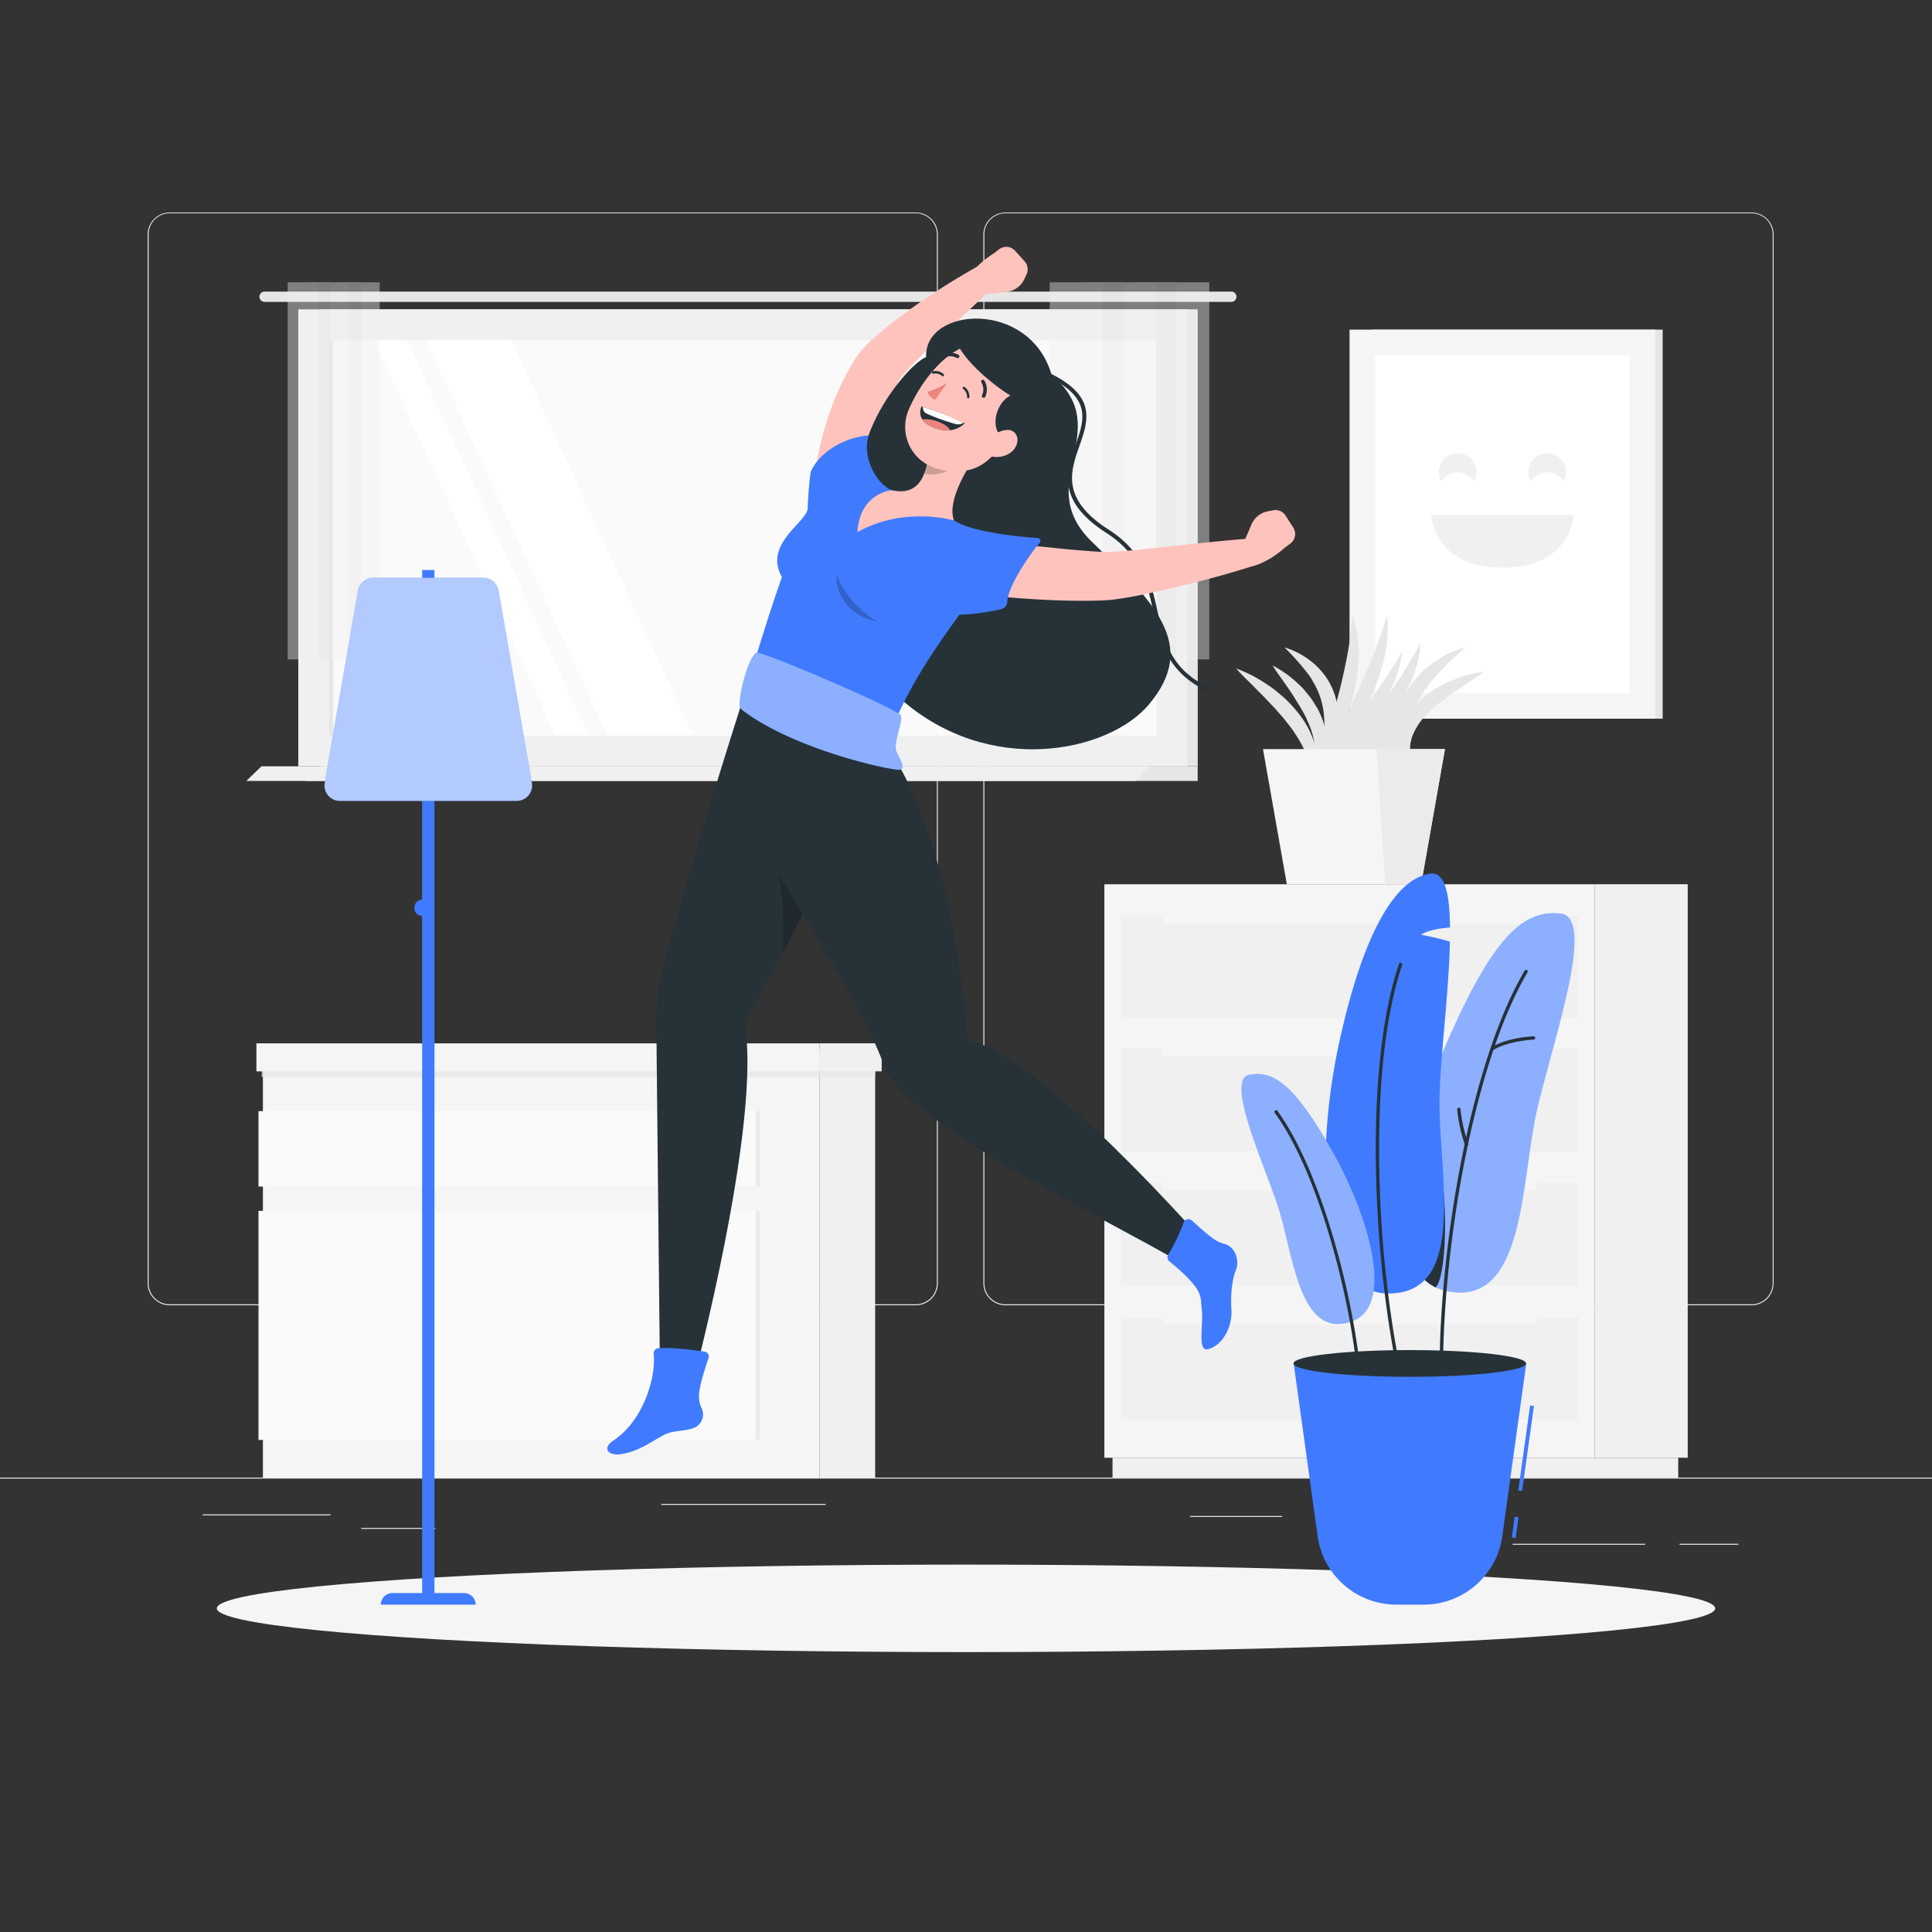 <svg xmlns="http://www.w3.org/2000/svg" viewBox="0 0 500 500"><rect x="0" y="0" width="500" height="500" fill="#333333" stroke="none"/><g id="freepik--background-complete--inject-14"><rect y="382.4" width="500" height="0.25" style="fill:#ebebeb"></rect><rect x="52.46" y="391.92" width="33.12" height="0.25" style="fill:#ebebeb"></rect><rect x="171.14" y="389.21" width="42.53" height="0.25" style="fill:#ebebeb"></rect><rect x="93.47" y="395.43" width="19.19" height="0.25" style="fill:#ebebeb"></rect><rect x="434.67" y="399.53" width="15.23" height="0.25" style="fill:#ebebeb"></rect><rect x="391.47" y="399.53" width="34.29" height="0.25" style="fill:#ebebeb"></rect><rect x="308" y="392.33" width="23.83" height="0.25" style="fill:#ebebeb"></rect><path d="M237,337.8H43.91a5.71,5.71,0,0,1-5.7-5.71V60.66A5.71,5.71,0,0,1,43.91,55H237a5.71,5.71,0,0,1,5.71,5.71V332.09A5.71,5.71,0,0,1,237,337.8ZM43.91,55.2a5.46,5.46,0,0,0-5.45,5.46V332.09a5.46,5.46,0,0,0,5.45,5.46H237a5.47,5.47,0,0,0,5.46-5.46V60.66A5.47,5.47,0,0,0,237,55.2Z" style="fill:#ebebeb"></path><path d="M453.31,337.8H260.21a5.72,5.72,0,0,1-5.71-5.71V60.66A5.72,5.72,0,0,1,260.21,55h193.1A5.71,5.71,0,0,1,459,60.66V332.09A5.71,5.71,0,0,1,453.31,337.8ZM260.21,55.2a5.47,5.47,0,0,0-5.46,5.46V332.09a5.47,5.47,0,0,0,5.46,5.46h193.1a5.47,5.47,0,0,0,5.46-5.46V60.66a5.47,5.47,0,0,0-5.46-5.46Z" style="fill:#ebebeb"></path><rect x="412.72" y="228.85" width="24.06" height="148.42" transform="translate(849.5 606.11) rotate(180)" style="fill:#f0f0f0"></rect><rect x="287.92" y="377.26" width="146.4" height="5.12" transform="translate(722.24 759.65) rotate(180)" style="fill:#f0f0f0"></rect><rect x="285.81" y="228.85" width="126.92" height="148.42" style="fill:#f5f5f5"></rect><rect x="290.14" y="306.13" width="118.26" height="26.5" style="fill:#f0f0f0"></rect><rect x="290.14" y="340.82" width="118.26" height="26.5" style="fill:#f0f0f0"></rect><rect x="300.67" y="304.5" width="97.18" height="3.63" rx="1.18" transform="translate(698.53 612.64) rotate(180)" style="fill:#f5f5f5"></rect><rect x="300.67" y="339.19" width="97.18" height="3.63" rx="1.18" transform="translate(698.53 682.01) rotate(-180)" style="fill:#f5f5f5"></rect><rect x="290.14" y="237.03" width="118.26" height="26.5" style="fill:#f0f0f0"></rect><rect x="290.14" y="271.44" width="118.26" height="26.5" style="fill:#f0f0f0"></rect><rect x="300.67" y="235.41" width="97.18" height="3.63" rx="1.18" transform="translate(698.53 474.45) rotate(180)" style="fill:#f5f5f5"></rect><rect x="300.67" y="269.82" width="97.18" height="3.63" rx="1.18" transform="translate(698.53 543.27) rotate(180)" style="fill:#f5f5f5"></rect><rect x="212.09" y="271.53" width="14.4" height="110.87" style="fill:#f0f0f0"></rect><rect x="68.04" y="271.53" width="144.05" height="110.87" transform="translate(280.13 653.93) rotate(180)" style="fill:#f5f5f5"></rect><rect x="66.89" y="313.37" width="128.66" height="59.3" transform="translate(262.45 686.03) rotate(180)" style="fill:#fafafa"></rect><rect x="66.89" y="287.55" width="128.66" height="19.52" transform="translate(262.45 594.63) rotate(180)" style="fill:#fafafa"></rect><rect x="195.56" y="313.37" width="0.99" height="59.3" style="fill:#e6e6e6;opacity:0.7;mix-blend-mode:multiply"></rect><rect x="195.56" y="287.55" width="0.99" height="19.52" style="fill:#e6e6e6;opacity:0.7;mix-blend-mode:multiply"></rect><rect x="67.72" y="276.21" width="158.77" height="2.51" style="fill:#e6e6e6;opacity:0.7;mix-blend-mode:multiply"></rect><rect x="212.09" y="270.01" width="16.09" height="7.25" style="fill:#f0f0f0"></rect><rect x="66.36" y="270.01" width="145.73" height="7.25" transform="translate(278.45 547.28) rotate(180)" style="fill:#f5f5f5"></rect><rect x="82.91" y="80.06" width="227.05" height="118.26" transform="translate(392.88 278.38) rotate(180)" style="fill:#e6e6e6"></rect><path d="M68.48,75.46h250.2A1.34,1.34,0,0,1,320,76.8h0a1.34,1.34,0,0,1-1.34,1.33H68.48a1.34,1.34,0,0,1-1.34-1.33h0A1.34,1.34,0,0,1,68.48,75.46Z" style="fill:#e6e6e6"></path><rect x="77.2" y="80.06" width="230.09" height="118.26" transform="translate(384.49 278.38) rotate(180)" style="fill:#f0f0f0"></rect><polygon points="82.91 198.32 309.96 198.32 309.96 202.11 78.97 202.11 82.91 198.32" style="fill:#e6e6e6"></polygon><polygon points="67.67 198.32 297.77 198.32 293.83 202.11 63.74 202.11 67.67 198.32" style="fill:#f0f0f0"></polygon><rect x="141.12" y="32.14" width="102.26" height="214.09" transform="translate(331.43 -53.05) rotate(90)" style="fill:#fafafa"></rect><polygon points="179.31 190.32 132.34 88.06 110.17 88.06 157.14 190.32 179.31 190.32" style="fill:#fff"></polygon><polygon points="152.38 190.32 105.41 88.06 96.76 88.06 143.73 190.32 152.38 190.32" style="fill:#fff"></polygon><rect x="34.58" y="138.68" width="102.26" height="1.02" transform="translate(224.9 53.48) rotate(90)" style="fill:#e6e6e6"></rect><g style="opacity:0.4"><rect x="299.2" y="73.07" width="13.77" height="97.59" transform="translate(612.16 243.72) rotate(180)" style="fill:#f0f0f0"></rect><rect x="293.83" y="73.07" width="10.73" height="97.59" transform="translate(598.39 243.72) rotate(180)" style="fill:#e6e6e6"></rect><rect x="285.42" y="73.07" width="13.77" height="97.59" transform="translate(584.62 243.72) rotate(180)" style="fill:#f0f0f0"></rect><rect x="280.06" y="73.07" width="10.73" height="97.59" transform="translate(570.85 243.72) rotate(180)" style="fill:#e6e6e6"></rect><rect x="271.65" y="73.07" width="13.77" height="97.59" transform="translate(557.07 243.72) rotate(180)" style="fill:#f0f0f0"></rect></g><g style="opacity:0.4"><rect x="90.33" y="73.07" width="7.94" height="97.59" transform="translate(188.59 243.72) rotate(180)" style="fill:#f0f0f0"></rect><rect x="87.23" y="73.07" width="6.18" height="97.59" transform="translate(180.65 243.72) rotate(180)" style="fill:#e6e6e6"></rect><rect x="82.39" y="73.07" width="7.94" height="97.59" transform="translate(172.71 243.72) rotate(180)" style="fill:#f0f0f0"></rect><rect x="79.3" y="73.07" width="6.18" height="97.59" transform="translate(164.78 243.72) rotate(180)" style="fill:#e6e6e6"></rect><rect x="74.45" y="73.07" width="7.94" height="97.59" transform="translate(156.84 243.72) rotate(180)" style="fill:#f0f0f0"></rect></g><rect x="355.02" y="85.32" width="75.28" height="100.68" transform="translate(785.32 271.31) rotate(180)" style="fill:#e6e6e6"></rect><rect x="349.26" y="85.32" width="79.12" height="100.68" transform="translate(777.64 271.31) rotate(180)" style="fill:#f5f5f5"></rect><rect x="355.89" y="91.94" width="65.86" height="87.43" style="fill:#fff"></rect><path d="M370.41,133.29s.47,13.62,18.41,13.62,18.42-13.62,18.42-13.62Z" style="fill:#f0f0f0"></path><path d="M405.31,122.22a4.79,4.79,0,0,1-.66,2.46,4.88,4.88,0,0,0-8.47,0,4.8,4.8,0,0,1-.67-2.46,4.9,4.9,0,1,1,9.8,0Z" style="fill:#f0f0f0"></path><path d="M382.14,122.22a4.79,4.79,0,0,1-.66,2.46,4.88,4.88,0,0,0-8.48,0,4.9,4.9,0,1,1,9.14-2.46Z" style="fill:#f0f0f0"></path><path d="M339.19,203.07a13,13,0,0,0-.19-4.64,19.37,19.37,0,0,0-1.41-4.24,17.41,17.41,0,0,0-1-2,20.57,20.57,0,0,0-1.15-1.91c-.43-.61-.81-1.26-1.26-1.86l-1.39-1.78a20.19,20.19,0,0,0-1.47-1.74c-.5-.58-1-1.17-1.51-1.73-1.09-1.09-2.1-2.26-3.22-3.36s-2.19-2.24-3.33-3.35-2.29-2.23-3.36-3.49a48.23,48.23,0,0,1,4.46,2,44.72,44.72,0,0,1,4.15,2.58,19.73,19.73,0,0,1,2,1.49c.64.52,1.26,1.06,1.88,1.59a38.94,38.94,0,0,1,3.39,3.64,23.58,23.58,0,0,1,4.65,8.95,15.42,15.42,0,0,1,.44,5.1A9.18,9.18,0,0,1,339.19,203.07Z" style="fill:#e6e6e6"></path><path d="M365.66,198.33a9.54,9.54,0,0,1-2.93-8.75,15.33,15.33,0,0,1,4.8-8.34c.58-.55,1.21-1,1.82-1.49a13.61,13.61,0,0,1,1.9-1.34c.66-.39,1.32-.78,2-1.15.34-.18.66-.38,1-.54l1.05-.44c.7-.29,1.4-.57,2.11-.83l1.06-.39c.35-.12.72-.21,1.09-.3a41.7,41.7,0,0,1,4.42-.9c-1.19,1-2.43,1.77-3.65,2.58-.63.37-1.22.8-1.81,1.22s-1.19.82-1.79,1.21c-1.23.74-2.28,1.68-3.44,2.47a14.6,14.6,0,0,0-1.61,1.31c-.52.45-1.08.85-1.56,1.33a17.58,17.58,0,0,0-4.52,6.3,5.16,5.16,0,0,0-.29.92c-.07.31-.17.62-.24.94a10.8,10.8,0,0,0-.15,2A12.76,12.76,0,0,0,365.66,198.33Z" style="fill:#e6e6e6"></path><path d="M364.45,198.33a13.78,13.78,0,0,1-2.33-4.34,19.72,19.72,0,0,1-.59-2.44c-.07-.41-.13-.83-.19-1.25s0-.84,0-1.27a19.33,19.33,0,0,1,2.53-9.82l1.36-2.15c.52-.67,1.08-1.3,1.63-1.93l.83-.94.94-.82c.63-.55,1.27-1.08,1.9-1.6a44.26,44.26,0,0,1,4.18-2.57,45.63,45.63,0,0,1,4.53-1.77c-1.13,1.2-2.31,2.24-3.48,3.28s-2.2,2.2-3.26,3.28c-.49.58-1,1.15-1.49,1.7l-.76.83-.65.9c-.43.6-.9,1.17-1.32,1.77l-1.13,1.87a24.32,24.32,0,0,0-2.86,8.14A25.85,25.85,0,0,0,364.45,198.33Z" style="fill:#e6e6e6"></path><path d="M340.63,200c.94-3.5,2-6.88,2.95-10.25s1.94-6.71,2.83-10.06,1.62-6.73,2.27-10.13,1-6.85,1.3-10.48a30.59,30.59,0,0,1,1.65,10.76,50.18,50.18,0,0,1-1.57,10.79,59.56,59.56,0,0,1-3.72,10.18A44.62,44.62,0,0,1,340.63,200Z" style="fill:#e6e6e6"></path><path d="M341.81,199.44c1.47-3.46,3.06-6.76,4.62-10.06s3.14-6.56,4.65-9.84,2.95-6.58,4.3-9.93,2.51-6.75,3.64-10.34a34.2,34.2,0,0,1-.81,11.22,58.2,58.2,0,0,1-3.71,10.63,69,69,0,0,1-5.51,9.73A51.22,51.22,0,0,1,341.81,199.44Z" style="fill:#e6e6e6"></path><path d="M337.2,203.75c2.21-3,4.49-5.9,6.75-8.77s4.53-5.69,6.73-8.55,4.35-5.76,6.41-8.72,4-6,5.86-9.27a34.35,34.35,0,0,1-3.3,10.76,58.67,58.67,0,0,1-6,9.53,69.5,69.5,0,0,1-7.55,8.25A50.87,50.87,0,0,1,337.2,203.75Z" style="fill:#e6e6e6"></path><path d="M344.13,198.81c2.16-2.71,4.33-5.27,6.46-7.86s4.19-5.16,6.2-7.78,3.89-5.31,5.72-8.07,3.42-5.65,5.15-8.68a30.21,30.21,0,0,1-2.53,10.08,44.88,44.88,0,0,1-5.34,8.95A52.38,52.38,0,0,1,352.7,193,38.7,38.7,0,0,1,344.13,198.81Z" style="fill:#e6e6e6"></path><path d="M338.6,202a16.47,16.47,0,0,0,1.72-8,19.9,19.9,0,0,0-2-7.53l-.38-.92-.49-.89-1-1.79c-.75-1.14-1.44-2.34-2.22-3.51s-1.58-2.33-2.41-3.5-1.7-2.33-2.47-3.64a36.18,36.18,0,0,1,3.79,2.35,37.09,37.09,0,0,1,3.38,2.91,17.22,17.22,0,0,1,1.51,1.68c.48.58,1,1.17,1.42,1.77l1.22,1.95c.19.33.39.66.58,1l.47,1.06a18.66,18.66,0,0,1,.84,2.19c.2.76.41,1.52.57,2.29s.17,1.59.22,2.38-.08,1.61-.16,2.39A11.34,11.34,0,0,1,338.6,202Z" style="fill:#e6e6e6"></path><path d="M340.7,198.35a41.6,41.6,0,0,0,1.9-8.64,22.1,22.1,0,0,0-.6-8.18,18.12,18.12,0,0,0-1.46-3.78c-.28-.63-.68-1.2-1-1.81s-.75-1.19-1.19-1.74a61.9,61.9,0,0,0-5.92-6.64,20.34,20.34,0,0,1,8.13,4.66,18,18,0,0,1,3.1,3.77,19,19,0,0,1,1.16,2.19,19.41,19.41,0,0,1,.83,2.36,17.93,17.93,0,0,1-.14,9.75A18.24,18.24,0,0,1,340.7,198.35Z" style="fill:#e6e6e6"></path><polygon points="346.24 195.67 363.96 178.66 363.25 195.34 346.24 195.67" style="fill:#e6e6e6"></polygon><polygon points="326.86 193.86 373.95 193.86 367.79 228.85 333.03 228.85 326.86 193.86" style="fill:#f5f5f5"></polygon><polygon points="356.28 193.86 373.95 193.86 367.79 228.85 358.5 228.85 356.28 193.86" style="fill:#ebebeb"></polygon></g><g id="freepik--Shadow--inject-14"><ellipse id="freepik--path--inject-14" cx="250" cy="416.24" rx="193.89" ry="11.32" style="fill:#f5f5f5"></ellipse></g><g id="freepik--Plant--inject-14"><rect x="389.39" y="394.77" width="5.42" height="1" transform="translate(-53.41 729.18) rotate(-82.08)" style="fill:#407BFF"></rect><rect x="383.84" y="374.28" width="22.2" height="1" transform="translate(-30.67 714.33) rotate(-82.08)" style="fill:#407BFF"></rect><path d="M395,352.86h-60.2l6.2,44.68a20.56,20.56,0,0,0,20.37,17.74h7.06a20.56,20.56,0,0,0,20.37-17.74Z" style="fill:#407BFF"></path><ellipse cx="364.85" cy="352.86" rx="30.1" ry="3.46" style="fill:#263238"></ellipse><path d="M374.39,334.12c-17.84-3.77-11-39.47.84-66.08,12-26.92,19.54-32.47,28.56-31.63,9.23.87-1.29,31.16-5.81,49.86S395.09,338.5,374.39,334.12Z" style="fill:#407BFF"></path><path d="M374.39,334.12c-17.84-3.77-11-39.47.84-66.08,12-26.92,19.54-32.47,28.56-31.63,9.23.87-1.29,31.16-5.81,49.86S395.09,338.5,374.39,334.12Z" style="fill:#fff;opacity:0.4"></path><path d="M373,353.84h0a.43.43,0,0,1-.43-.43c.19-31.77,8-78.39,22-102.19a.44.44,0,0,1,.6-.16.44.44,0,0,1,.15.59c-13.95,23.68-21.68,70.1-21.86,101.76A.44.44,0,0,1,373,353.84Z" style="fill:#263238"></path><path d="M372.73,302c-3.28,2.3-6.71,2.65-8.8,4.88-1.42,12.54.41,22.82,7.62,26.31C374.25,330.47,374.79,312.4,372.73,302Z" style="fill:#263238"></path><path d="M372.56,283.1c-.61,19.24,7.87,51.71-13.29,51.66-18.24,0-18.89-36.36-12.71-64.85,6.26-28.8,14.77-42.8,23.77-43.82,3.67-.41,4.86,5.48,4.93,13.94-5.94.49-7.5,1.89-7.5,1.89a68.94,68.94,0,0,1,7.47,1.76C375,256.19,372.89,272.57,372.56,283.1Z" style="fill:#407BFF"></path><path d="M349.49,342.12c11.78-3.71,4.88-27.33-4.87-44.5-9.85-17.37-15.28-20.63-21.31-19.47s2.9,20.92,7.16,33.24S335.81,346.42,349.49,342.12Z" style="fill:#407BFF"></path><path d="M349.49,342.12c11.78-3.71,4.88-27.33-4.87-44.5-9.85-17.37-15.28-20.63-21.31-19.47s2.9,20.92,7.16,33.24S335.81,346.42,349.49,342.12Z" style="fill:#fff;opacity:0.4"></path><path d="M351.66,355.47a.44.44,0,0,1-.43-.39C349.05,333.76,340.83,303,329.9,288a.43.43,0,0,1,.1-.61.42.42,0,0,1,.6.1c11,15.16,19.3,46.11,21.49,67.54a.41.41,0,0,1-.38.47Z" style="fill:#263238"></path><path d="M361.88,354.36a.43.43,0,0,1-.43-.35c-6.32-31.13-8.26-78.35.6-104.53a.44.44,0,0,1,.55-.27.43.43,0,0,1,.27.55c-8.81,26-6.87,73.05-.57,104.08a.43.43,0,0,1-.34.51Z" style="fill:#263238"></path><path d="M386.18,271.85a.47.47,0,0,1-.38-.21.45.45,0,0,1,.15-.6c4.4-2.62,10.74-2.84,11-2.85a.44.44,0,0,1,0,.87c-.06,0-6.38.22-10.58,2.73A.46.46,0,0,1,386.18,271.85Z" style="fill:#263238"></path><path d="M379.52,296.54a.44.44,0,0,1-.41-.3,39.79,39.79,0,0,1-2-9.13.43.43,0,0,1,.41-.45.42.42,0,0,1,.45.41,40.3,40.3,0,0,0,2,8.89.44.44,0,0,1-.27.55Z" style="fill:#263238"></path></g><g id="freepik--Lamp--inject-14"><rect x="109.25" y="147.52" width="3.19" height="266.26" style="fill:#407BFF"></rect><path d="M109.35,237.07h0a2.14,2.14,0,0,1-2.13-2.13h0a2.13,2.13,0,0,1,2.13-2.13h0a2.13,2.13,0,0,1,2.14,2.13h0A2.14,2.14,0,0,1,109.35,237.07Z" style="fill:#407BFF"></path><path d="M123.11,415.28H98.56a3,3,0,0,1,3-3H120.1a3,3,0,0,1,3,3Z" style="fill:#407BFF"></path><path d="M133.75,207.27H87.93a4,4,0,0,1-3.9-4.64l8.62-49.8a4,4,0,0,1,3.91-3.29h28.56a4,4,0,0,1,3.9,3.29l8.63,49.8A4,4,0,0,1,133.75,207.27Z" style="fill:#407BFF"></path><path d="M133.75,207.27H87.93a4,4,0,0,1-3.9-4.64l8.62-49.8a4,4,0,0,1,3.91-3.29h28.56a4,4,0,0,1,3.9,3.29l8.63,49.8A4,4,0,0,1,133.75,207.27Z" style="fill:#fff;opacity:0.6"></path></g><g id="freepik--Character--inject-14"><path d="M257.12,65.62l1.43-1.1a3.08,3.08,0,0,1,4.16.39l2.47,2.74a3.09,3.09,0,0,1,.45,3.46L265,72.43a5.78,5.78,0,0,1-4.42,3.09l-4,.51a7,7,0,0,1-5.76-1.92l-.94-.9C251.69,68.88,257.12,65.62,257.12,65.62Z" style="fill:#ffc3bd"></path><path d="M210.14,130.17l.07-1.37.08-1.25c.07-.82.16-1.64.25-2.45.18-1.62.43-3.22.7-4.83a87.8,87.8,0,0,1,2.2-9.51,73.42,73.42,0,0,1,3.36-9.3,59.36,59.36,0,0,1,4.77-8.91,19.68,19.68,0,0,1,2.05-2.61c.64-.71,1.27-1.31,1.9-1.9,1.24-1.15,2.48-2.2,3.71-3.21,2.47-2,5-3.85,7.52-5.65a182.83,182.83,0,0,1,15.64-9.88,3.47,3.47,0,0,1,4.11,5.52l0,0c-4.33,4.2-8.79,8.31-13.1,12.42-2.16,2-4.28,4.13-6.31,6.18-1,1-2,2.06-2.86,3.07-.42.5-.84,1-1.18,1.45a6.55,6.55,0,0,0-.68,1,68.16,68.16,0,0,0-5.6,15.36c-.66,2.71-1.22,5.47-1.67,8.25-.23,1.39-.42,2.78-.6,4.17l-.24,2.08-.11,1-.08.91,0,.35a6.95,6.95,0,0,1-13.86-1Z" style="fill:#ffc3bd"></path><path d="M272.15,97c17.08,14.41-5.45,27.8,10.44,43.23s27.79,26.55,14.76,42.07c-10.49,12.49-41.44,18.81-64.33-1.48s12.68-34.78-3.75-46.9,4.4-39.09,10.4-41.51C239.21,79.29,266.52,77.51,272.15,97Z" style="fill:#263238"></path><path d="M312.66,178.89a.59.59,0,0,1-.22,0c-10.48-5-12.23-12.87-13.92-20.5-1.61-7.25-3.26-14.75-12.15-20.44-13.09-8.38-10.4-16.06-8-22.84,2.25-6.43,4.2-12-6.92-17.51a.51.51,0,0,1-.23-.68.53.53,0,0,1,.69-.23c11.92,5.93,9.74,12.16,7.43,18.76s-4.8,13.69,7.61,21.64c9.24,5.92,10.95,13.62,12.6,21.08,1.71,7.73,3.33,15,13.36,19.79a.51.51,0,0,1,.24.68A.5.5,0,0,1,312.66,178.89Z" style="fill:#263238"></path><path d="M193.68,176.59s-14.21,43.77-22.37,75.11a45.53,45.53,0,0,0-1.46,11.8c.31,32.24,1,96.42,1,96.42l7.67,1.05s18.84-70,14.17-96.28c26.6-47.39,34.56-71.81,34.56-71.81Z" style="fill:#263238"></path><path d="M206.21,213.3l7.36,11.49q-4.53,9.47-10.94,21.67a96,96,0,0,0-2.6-28.38Z" style="opacity:0.2"></path><path d="M198.5,203c-3.46,6.51-1.92,13.9,1.49,20.43,6.52,12.47,21.57,33.25,28.93,52.55,6.25,16.4,71.49,46.28,78.75,52.3L313,323s-44-50.57-62.55-53.76c-5.39-63.13-24.08-79.91-24.08-79.91C213.28,186.94,204.31,192.08,198.5,203Z" style="fill:#263238"></path><path d="M316.67,321.85c-2.33-.58-4.37-2.58-8.25-6a1.28,1.28,0,0,0-2.06.48,48.84,48.84,0,0,1-4,8.34,1.29,1.29,0,0,0,.24,1.73c9.17,7.54,8,9.1,8.4,12.29.53,3.92-1.22,11.18,1.6,10.48,4-1,6.37-6.08,6.09-10.17-.24-3.49.09-7.68,1.15-10.29C320.76,326.5,320,322.69,316.67,321.85Z" style="fill:#407BFF"></path><path d="M181.5,364.27c-1-2.35-1-4.26,1.86-12.78a1.29,1.29,0,0,0-1-1.7c-2.83-.4-8.85-1.16-12-.86a1.29,1.29,0,0,0-1.18,1.42c.63,6.41-2.81,17.35-10.4,22.44-3.24,2.17-1.05,4,1.79,3.56,4.64-.65,7.74-3.12,11.29-5,2.26-1.21,4.71-.82,7.35-1.68A3.76,3.76,0,0,0,181.5,364.27Z" style="fill:#407BFF"></path><path d="M208.77,132.46c-1.53,3.55-10.93,8.93-6.41,16.88-2.61,7.42-5,14.82-8.68,27.25l35.38,17.17c3.38-10.68,9.2-21.88,24.77-42a9.94,9.94,0,0,0-2.66-14.53c-1.34-.83-2.78-1.68-4.28-2.49a124.24,124.24,0,0,0-16.06-7.79c-1.81-.69-3.71-1.34-5.54-1.93A13.51,13.51,0,0,0,208.77,132.46Z" style="fill:#407BFF"></path><path d="M230.83,126.91c-4.18-1.78-7.74-8.62-6.06-14.21-5.76.37-12.55,4-14.92,9.28-.94,5.4-1,16.14-1,16.14Z" style="fill:#407BFF"></path><path d="M332.5,141.74l1.45-1.07a3.08,3.08,0,0,0,.76-4.11l-2-3.12a3.08,3.08,0,0,0-3.21-1.38l-1.45.28a5.77,5.77,0,0,0-4.18,3.41l-1.58,3.69a7,7,0,0,0,.27,6.06l.62,1.15C327.88,146.07,332.5,141.74,332.5,141.74Z" style="fill:#ffc3bd"></path><path d="M250,139.39l18.72,2c3.11.31,6.22.65,9.3.92l4.59.36c1.49.11,3.13.2,4.15.19,2.77-.12,6-.4,9.05-.73l9.4-1c6.3-.67,12.65-1.34,19-1.82h0a3.47,3.47,0,0,1,1.34,6.76c-6.14,2-12.31,3.7-18.55,5.25-3.12.78-6.26,1.5-9.44,2.18s-6.32,1.31-9.89,1.73c-2.17.2-3.71.21-5.4.24s-3.32,0-5,0c-3.27-.07-6.52-.19-9.75-.4-6.48-.4-12.85-1-19.29-1.9a7,7,0,0,1,1.67-13.81Z" style="fill:#ffc3bd"></path><path d="M232.85,184.85c1.52,1-2.1,7.38-.72,10s2,4,.74,4.36-26.76-4.85-40.73-15.42a2,2,0,0,1-.75-1.72c.42-5.54,3-13.05,4.6-13.16S227.22,181.21,232.85,184.85Z" style="fill:#407BFF"></path><path d="M232.85,184.85c1.52,1-2.1,7.38-.72,10s2,4,.74,4.36-26.76-4.85-40.73-15.42a2,2,0,0,1-.75-1.72c.42-5.54,3-13.05,4.6-13.16S227.22,181.21,232.85,184.85Z" style="fill:#fff;opacity:0.4"></path><path d="M254.08,115.84c-3.52,4.67-9.13,13.65-7.19,18.86,0,0-12.64-3.84-25,3,.65-10.26,8.9-10.83,8.9-10.83,6.43,1.41,8.36-2.93,9.3-7.44Z" style="fill:#ffc3bd"></path><path d="M248.39,117.32l-8.25,2.15a18.08,18.08,0,0,1-.89,3.09c2.36.75,6.55-.2,7.91-2.39A8.56,8.56,0,0,0,248.39,117.32Z" style="opacity:0.2"></path><path d="M263.49,110.06c-6.1,7.43-8.42,11.58-15.26,11.9-11.7.54-16-9-13.09-15.89,3.48-8.14,12-19.31,21.67-17S269.58,102.63,263.49,110.06Z" style="fill:#ffc3bd"></path><path d="M247.1,86.64c.53,5.77,11.06,13.82,14.41,15.72-4.44,2.12-6.42,11.59,1.63,12.39S278.32,82.89,247.1,86.64Z" style="fill:#263238"></path><path d="M238.48,105.2s3.16.71,11.22,4.38c-2,1.72-4.63,2.68-8.75.77S238.48,105.2,238.48,105.2Z" style="fill:#263238"></path><path d="M243.7,109.53a9.19,9.19,0,0,0-5-1,5.13,5.13,0,0,0,2.26,1.82,9,9,0,0,0,5,1A5,5,0,0,0,243.7,109.53Z" style="fill:#ed847e"></path><path d="M238.87,105.3a1.72,1.72,0,0,0,.74,1.65,53,53,0,0,0,7.4,2.7,2.61,2.61,0,0,0,2.34-.23A80.14,80.14,0,0,0,238.87,105.3Z" style="fill:#fff"></path><path d="M245.23,99a20.92,20.92,0,0,1-5.17,2.4c.27,1.39,1.94,2.06,1.94,2.06Z" style="fill:#ed847e"></path><path d="M261.06,117.44a6.14,6.14,0,0,1-5,.53c-2.08-.76-1.57-3.28.31-4.85,1.69-1.42,4.8-2.72,6.26-1.09S263.09,116.32,261.06,117.44Z" style="fill:#ffc3bd"></path><path d="M254.14,102.7a.45.45,0,0,1,0-.36A3.6,3.6,0,0,0,254,99a.46.46,0,0,1,.13-.63.44.44,0,0,1,.63.12,4.55,4.55,0,0,1,.24,4.18.46.46,0,0,1-.6.24A.41.41,0,0,1,254.14,102.7Z" style="fill:#263238"></path><path d="M250.38,103a.33.33,0,0,1-.1-.23,2.53,2.53,0,0,0-1-2.09.32.32,0,0,1-.08-.44.31.31,0,0,1,.44-.09,3.16,3.16,0,0,1,1.25,2.62.33.33,0,0,1-.33.32A.31.31,0,0,1,250.38,103Z" style="fill:#263238"></path><path d="M244.05,97.39a.32.32,0,0,1-.24-.08,2.55,2.55,0,0,0-2.22-.6.31.31,0,0,1-.39-.21.32.32,0,0,1,.21-.4,3.13,3.13,0,0,1,2.81.73.32.32,0,0,1,0,.45A.36.36,0,0,1,244.05,97.39Z" style="fill:#263238"></path><path d="M243.91,92.57a.43.43,0,0,1-.25-.23.47.47,0,0,1,.23-.61,4.53,4.53,0,0,1,4.18.11.46.46,0,0,1,.15.63.47.47,0,0,1-.64.15,3.59,3.59,0,0,0-3.31-.05A.45.45,0,0,1,243.91,92.57Z" style="fill:#263238"></path><path d="M216.44,148.58a25.09,25.09,0,0,0,10.64,12.3C218.48,159.22,216.16,152.41,216.44,148.58Z" style="opacity:0.2"></path><path d="M246.89,134.7c4.64,3.09,17.39,4.24,21.63,4.54a.77.77,0,0,1,.6,1.23c-1.92,2-8.19,10.86-8.44,15.3a2.06,2.06,0,0,1-1.6,1.89c-12.32,2.69-17.94,1.23-20.25-1.95C236.41,152.38,246.89,134.7,246.89,134.7Z" style="fill:#407BFF"></path></g></svg>
